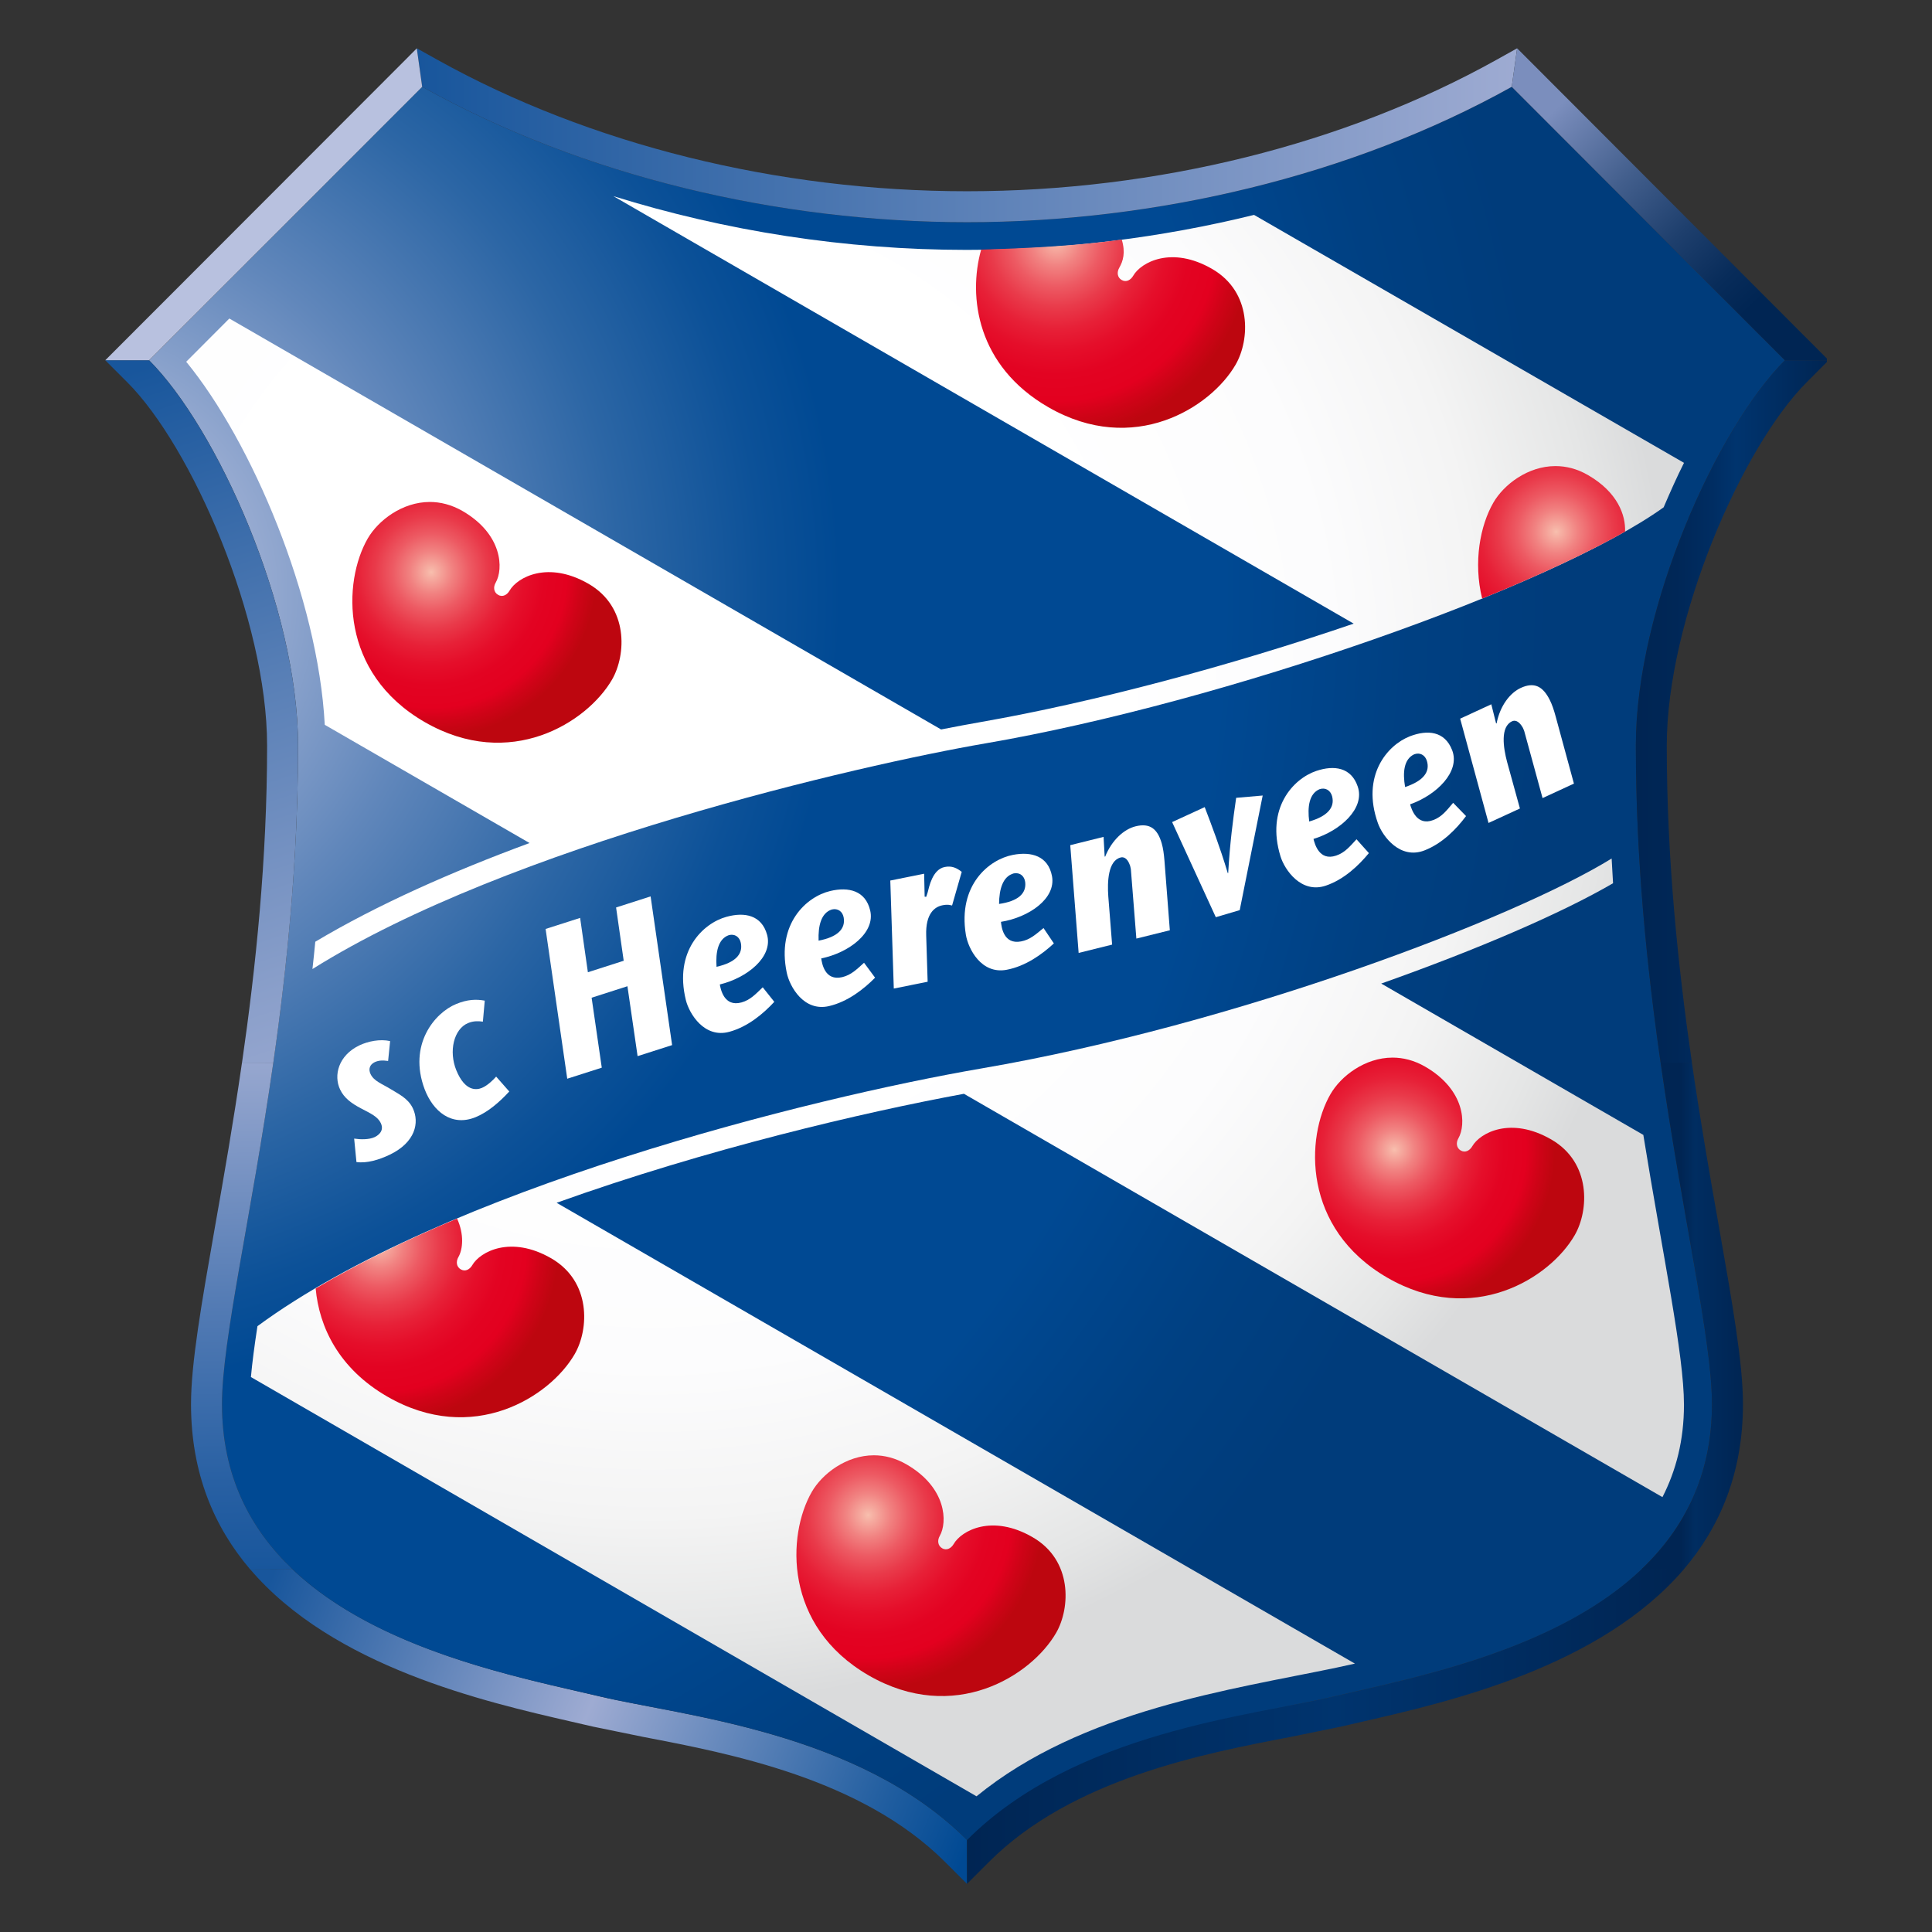 <svg enable-background="new 0 0 281.379 299.995" height="1000" viewBox="0 0 1000 1000" width="1000" xmlns="http://www.w3.org/2000/svg" xmlns:xlink="http://www.w3.org/1999/xlink"><rect x="0" y="0" width="1000" height="1000" fill="#333333" stroke="none"/><defs><clipPath id="a"><use height="100%" width="100%" xlink:href="#J"/></clipPath><linearGradient id="b" gradientTransform="matrix(18.805 7.507 7.507 -18.805 -1491.158 12112.709)" gradientUnits="userSpaceOnUse" x1="-147.581" x2="-141.542" y1="571.816" y2="571.816"><stop offset="0" stop-color="#18569c"/><stop offset=".461" stop-color="#9eabd2"/><stop offset=".591" stop-color="#7592c2"/><stop offset=".872" stop-color="#215ea0"/><stop offset="1" stop-color="#004993"/></linearGradient><clipPath id="c"><use height="100%" width="100%" xlink:href="#K"/></clipPath><linearGradient id="d" gradientTransform="matrix(19.397 0 0 -19.397 2948.65 11371.941)" gradientUnits="userSpaceOnUse" x1="-144.744" x2="-138.705" y1="572.142" y2="572.142"><stop offset="0" stop-color="#002553"/><stop offset=".511" stop-color="#00346e"/><stop offset=".983" stop-color="#002553"/><stop offset="1" stop-color="#002553"/></linearGradient><clipPath id="e"><use height="100%" width="100%" xlink:href="#L"/></clipPath><radialGradient id="f" cx="-147.839" cy="578.734" gradientTransform="matrix(40.841 0 0 -40.841 6027.927 23725.119)" gradientUnits="userSpaceOnUse" r="6.04"><stop offset="0" stop-color="#b2bcdc"/><stop offset=".084" stop-color="#b2bcdc"/><stop offset=".104" stop-color="#a8b6d8"/><stop offset=".256" stop-color="#6187bb"/><stop offset=".382" stop-color="#2c66a5"/><stop offset=".476" stop-color="#0c5198"/><stop offset=".528" stop-color="#004993"/><stop offset=".781" stop-color="#004993"/><stop offset=".906" stop-color="#004082"/><stop offset="1" stop-color="#003c7b"/></radialGradient><clipPath id="g"><use height="100%" width="100%" xlink:href="#M"/></clipPath><linearGradient id="h" gradientTransform="matrix(29.773 0 0 -29.773 4435.789 17320.91)" gradientUnits="userSpaceOnUse" x1="-147.269" x2="-141.229" y1="581.292" y2="581.292"><stop offset="0" stop-color="#18569c"/><stop offset="1" stop-color="#9eabd2"/><stop offset="1" stop-color="#7592c2"/><stop offset="1" stop-color="#215ea0"/><stop offset="1" stop-color="#004993"/></linearGradient><clipPath id="i"><use height="100%" width="100%" xlink:href="#N"/></clipPath><linearGradient id="j" gradientTransform="matrix(-.171 -14.456 -14.456 .171 8444.625 -2024.834)" gradientUnits="userSpaceOnUse" x1="-150.383" x2="-144.342" y1="584.355" y2="584.355"><stop offset="0" stop-color="#18569c"/><stop offset=".168" stop-color="#2860a3"/><stop offset=".499" stop-color="#537bb4"/><stop offset=".956" stop-color="#97a7cf"/><stop offset="1" stop-color="#9eabd2"/><stop offset="1" stop-color="#7592c2"/><stop offset="1" stop-color="#215ea0"/><stop offset="1" stop-color="#004993"/></linearGradient><clipPath id="k"><use height="100%" width="100%" xlink:href="#O"/></clipPath><linearGradient id="l" gradientTransform="matrix(2.738 0 0 -2.738 555.366 1740.602)" gradientUnits="userSpaceOnUse" x1="-111.022" x2="-104.983" y1="560.048" y2="560.048"><stop offset="0" stop-color="#002553"/><stop offset=".371" stop-color="#002553"/><stop offset=".511" stop-color="#002d61"/><stop offset=".983" stop-color="#002553"/><stop offset="1" stop-color="#002553"/></linearGradient><clipPath id="m"><use height="100%" width="100%" xlink:href="#P"/></clipPath><linearGradient id="n" gradientTransform="matrix(5.217 0 0 -5.217 914.124 3156.04)" gradientUnits="userSpaceOnUse" x1="-127.211" x2="-121.171" y1="584.14" y2="584.14"><stop offset="0" stop-color="#002553"/><stop offset=".201" stop-color="#002757"/><stop offset=".386" stop-color="#002d62"/><stop offset=".511" stop-color="#00346e"/><stop offset=".983" stop-color="#002553"/><stop offset="1" stop-color="#002553"/></linearGradient><clipPath id="o"><use height="100%" width="100%" xlink:href="#Q"/></clipPath><linearGradient id="p" gradientTransform="matrix(6.477 20.122 20.122 -6.477 -10564.906 6787.472)" gradientUnits="userSpaceOnUse" x1="-150.076" x2="-144.038" y1="573.273" y2="573.273"><stop offset="0" stop-color="#18569c"/><stop offset=".43" stop-color="#587fb6"/><stop offset=".813" stop-color="#8a9fca"/><stop offset="1" stop-color="#9eabd2"/><stop offset="1" stop-color="#7592c2"/><stop offset="1" stop-color="#215ea0"/><stop offset="1" stop-color="#004993"/></linearGradient><clipPath id="q"><use height="100%" width="100%" xlink:href="#R"/></clipPath><linearGradient id="r" gradientTransform="matrix(7.001 7.281 7.281 -7.001 -3036.313 5222.065)" gradientUnits="userSpaceOnUse" x1="-148.874" x2="-142.833" y1="591.492" y2="591.492"><stop offset="0" stop-color="#7b8ebd"/><stop offset=".253" stop-color="#7b8ebd"/><stop offset=".283" stop-color="#7488b7"/><stop offset=".519" stop-color="#425e8c"/><stop offset=".725" stop-color="#1e3f6d"/><stop offset=".893" stop-color="#082c5a"/><stop offset="1" stop-color="#002553"/></linearGradient><clipPath id="s"><use height="100%" width="100%" xlink:href="#S"/></clipPath><radialGradient id="t" cx="-146.311" cy="578.877" gradientTransform="matrix(27.62 0 0 -27.62 4130.432 16092.299)" gradientUnits="userSpaceOnUse" r="6.043"><stop offset="0" stop-color="#fff"/><stop offset=".438" stop-color="#fff"/><stop offset=".667" stop-color="#fcfcfd"/><stop offset=".814" stop-color="#f4f4f4"/><stop offset=".936" stop-color="#e5e6e6"/><stop offset="1" stop-color="#dadbdc"/></radialGradient><clipPath id="u"><use height="100%" width="100%" xlink:href="#T"/></clipPath><radialGradient id="v" cx="-146.308" cy="578.88" gradientTransform="matrix(27.619 0 0 -27.619 4130.419 16092.23)" gradientUnits="userSpaceOnUse" r="6.038"><stop offset="0" stop-color="#fff"/><stop offset=".438" stop-color="#fff"/><stop offset=".667" stop-color="#fcfcfd"/><stop offset=".814" stop-color="#f4f4f4"/><stop offset=".936" stop-color="#e5e6e6"/><stop offset="1" stop-color="#dadbdc"/></radialGradient><clipPath id="w"><use height="100%" width="100%" xlink:href="#U"/></clipPath><radialGradient id="x" cx="-131.314" cy="571.743" gradientTransform="matrix(4.343 0 0 -4.343 780.998 2663.08)" gradientUnits="userSpaceOnUse" r="6.039"><stop offset="0" stop-color="#f8bfae"/><stop offset=".027" stop-color="#f6b1a4"/><stop offset=".129" stop-color="#f18281"/><stop offset=".234" stop-color="#ed5a63"/><stop offset=".341" stop-color="#e93a4a"/><stop offset=".451" stop-color="#e72037"/><stop offset=".564" stop-color="#e50e2a"/><stop offset=".684" stop-color="#e30322"/><stop offset=".82" stop-color="#e3001f"/><stop offset=".905" stop-color="#cf0317"/><stop offset="1" stop-color="#bd060f"/></radialGradient><clipPath id="y"><use height="100%" width="100%" xlink:href="#V"/></clipPath><radialGradient id="z" cx="-161.058" cy="589.508" gradientTransform="matrix(4.477 0 0 -4.477 774.336 2724.838)" gradientUnits="userSpaceOnUse" r="6.042"><stop offset="0" stop-color="#f8bfae"/><stop offset=".027" stop-color="#f6b1a4"/><stop offset=".129" stop-color="#f18281"/><stop offset=".234" stop-color="#ed5a63"/><stop offset=".341" stop-color="#e93a4a"/><stop offset=".451" stop-color="#e72037"/><stop offset=".564" stop-color="#e50e2a"/><stop offset=".684" stop-color="#e30322"/><stop offset=".82" stop-color="#e3001f"/><stop offset=".905" stop-color="#cf0317"/><stop offset="1" stop-color="#bd060f"/></radialGradient><clipPath id="A"><use height="100%" width="100%" xlink:href="#W"/></clipPath><radialGradient id="B" cx="-127.103" cy="590.518" gradientTransform="matrix(4.556 0 0 -4.556 816.223 2769.398)" gradientUnits="userSpaceOnUse" r="6.039"><stop offset="0" stop-color="#f8bfae"/><stop offset=".027" stop-color="#f6b1a4"/><stop offset=".129" stop-color="#f18281"/><stop offset=".234" stop-color="#ed5a63"/><stop offset=".341" stop-color="#e93a4a"/><stop offset=".451" stop-color="#e72037"/><stop offset=".564" stop-color="#e50e2a"/><stop offset=".684" stop-color="#e30322"/><stop offset=".82" stop-color="#e3001f"/><stop offset=".905" stop-color="#cf0317"/><stop offset="1" stop-color="#bd060f"/></radialGradient><clipPath id="C"><use height="100%" width="100%" xlink:href="#X"/></clipPath><radialGradient id="D" cx="-161.303" cy="569.645" gradientTransform="matrix(4.835 0 0 -4.835 824.777 2949.838)" gradientUnits="userSpaceOnUse" r="6.039"><stop offset="0" stop-color="#f8bfae"/><stop offset=".027" stop-color="#f6b1a4"/><stop offset=".129" stop-color="#f18281"/><stop offset=".234" stop-color="#ed5a63"/><stop offset=".341" stop-color="#e93a4a"/><stop offset=".451" stop-color="#e72037"/><stop offset=".564" stop-color="#e50e2a"/><stop offset=".684" stop-color="#e30322"/><stop offset=".82" stop-color="#e3001f"/><stop offset=".905" stop-color="#cf0317"/><stop offset="1" stop-color="#bd060f"/></radialGradient><clipPath id="E"><use height="100%" width="100%" xlink:href="#Y"/></clipPath><radialGradient id="F" cx="-147.578" cy="561.612" gradientTransform="matrix(4.727 0 0 -4.727 822.286 2894.463)" gradientUnits="userSpaceOnUse" r="6.041"><stop offset="0" stop-color="#f8bfae"/><stop offset=".027" stop-color="#f6b1a4"/><stop offset=".129" stop-color="#f18281"/><stop offset=".234" stop-color="#ed5a63"/><stop offset=".341" stop-color="#e93a4a"/><stop offset=".451" stop-color="#e72037"/><stop offset=".564" stop-color="#e50e2a"/><stop offset=".684" stop-color="#e30322"/><stop offset=".82" stop-color="#e3001f"/><stop offset=".905" stop-color="#cf0317"/><stop offset="1" stop-color="#bd060f"/></radialGradient><clipPath id="G"><use height="100%" width="100%" xlink:href="#Z"/></clipPath><radialGradient id="H" cx="-142.44" cy="596.206" gradientTransform="matrix(5.288 0 0 -5.288 908.652 3184.234)" gradientUnits="userSpaceOnUse" r="6.039"><stop offset="0" stop-color="#f8bfae"/><stop offset=".027" stop-color="#f6b1a4"/><stop offset=".129" stop-color="#f18281"/><stop offset=".234" stop-color="#ed5a63"/><stop offset=".341" stop-color="#e93a4a"/><stop offset=".451" stop-color="#e72037"/><stop offset=".564" stop-color="#e50e2a"/><stop offset=".684" stop-color="#e30322"/><stop offset=".82" stop-color="#e3001f"/><stop offset=".905" stop-color="#cf0317"/><stop offset="1" stop-color="#bd060f"/></radialGradient><clipPath id="I"><use height="100%" width="100%" xlink:href="#aa"/></clipPath><path id="J" d="m 76.184 273.476 l 3.557 .819 l 8.213 1.682 c 14.212 2.719 35.696 6.83 49.303 20.437 l 3.583 3.581 v -7.173 C 123.119 275.104 94.171 272.509 80.9 269.371 C 68.201 266.363 44.632 261.933 30.547 248.527 l -6.921 -.023 c 13.612 16.031 38.432 21.734 52.558 24.972"/><path id="K" d="m 200.76 269.371 c -13.269 3.138 -44.735 5.733 -59.92 23.451 v 7.173 l 3.58 -3.581 c 13.596 -13.606 35.08 -17.718 49.291 -20.437 l 8.226 -1.682 l 3.548 -.819 c 14.07 -3.221 38.777 -8.877 52.503 -24.885 l -6.783 -.159 c -14.151 13.513 -37.725 17.931 -50.445 20.939"/><path id="L" d="m 140.84 28.417 c -30.786 0 -62.833 -7.526 -89.039 -22.13 L 7.167 50.984 c 11.006 10.998 24.348 40.379 24.348 62.975 c 0 48.785 -12.436 90.744 -12.436 107.625 c 0 35.731 42.906 43.311 61.822 47.787 c 13.271 3.138 42.219 5.733 59.94 23.451 c 17.721 -17.718 46.651 -20.313 59.92 -23.451 c 18.924 -4.477 61.834 -12.056 61.834 -47.787 c 0 -16.881 -12.439 -58.84 -12.439 -107.625 c 0 -22.596 13.342 -51.978 24.354 -62.975 L 229.871 6.288 C 203.659 20.892 171.617 28.417 140.84 28.417"/><path id="M" d="m 227.405 1.861 c -24.869 13.861 -55.616 21.496 -86.564 21.496 c -30.959 0 -61.704 -7.635 -86.574 -21.496 l -3.347 -1.867 l .882 6.293 c 26.206 14.604 58.253 22.13 89.039 22.13 c 30.776 0 62.818 -7.526 89.03 -22.13 l .879 -6.293 z"/><path id="N" d="m 22.346 165.787 c -1.418 9.838 -3.008 18.874 -4.403 26.763 c -2.191 12.484 -3.925 22.334 -3.925 29.034 c 0 11.295 3.775 20.065 9.614 26.943 l 6.639 .023 l .301 -.006 C 23.7 241.991 19.079 233.303 19.079 221.583 c 0 -10.451 4.76 -30.484 8.39 -55.797 h -5.123 z"/><path id="O" d="m 262.594 221.583 c 0 11.708 -4.612 20.396 -11.467 26.938 l 6.783 .159 c 5.904 -6.896 9.75 -15.719 9.75 -27.097 c 0 -6.7 -1.746 -16.55 -3.935 -29.034 c -1.397 -7.895 -2.984 -16.919 -4.412 -26.769 l -5.113 -.035 c 3.628 25.337 8.394 45.387 8.394 55.838"/><path id="P" d="m 274.508 50.984 c -11.012 10.998 -24.354 40.379 -24.354 62.975 c 0 18.591 1.805 36.209 4.046 51.804 l 5.12 .029 c -2.26 -15.601 -4.111 -33.277 -4.111 -51.833 c 0 -20.579 12.304 -48.825 22.885 -59.4 l 3.285 -3.297 v -.277 h -6.871 z"/><path id="Q" d="m .006 50.984 v 0 l 3.58 3.575 c 10.575 10.575 22.867 38.822 22.867 59.4 c 0 18.568 -1.849 36.268 -4.108 51.875 l 5.123 -.041 c 2.241 -15.606 4.046 -33.225 4.046 -51.833 c 0 -22.596 -13.342 -51.978 -24.348 -62.975 h -7.16 z"/><path id="R" d="M 274.508 50.984 L 281.379 50.984 L 281.379 50.698 L 230.75 -.006 L 229.871 6.288 Z"/><path id="S" d="m 204.04 94.023 c -20.275 6.927 -42.521 12.852 -60.802 16.058 c -2.023 .357 -4.276 .773 -6.632 1.239 L 20.281 44.157 c -3.324 3.33 -5.925 5.931 -7.048 7.066 c 10.685 13.023 21.543 38.547 22.643 59.336 l 33.472 19.322 c -12.74 4.698 -24.902 10.092 -35.021 16.132 c -.139 1.504 -.301 2.981 -.463 4.462 c 32.172 -20.184 89.473 -33.352 109.978 -36.879 c 39.138 -6.721 92.812 -25.639 110.854 -38.583 c 1.068 -2.498 2.159 -4.945 3.327 -7.27 L 187.752 27.222 c -15.132 3.725 -31.01 5.718 -46.967 5.718 c -19.803 0 -39.456 -3.09 -57.737 -8.782 z"/><path id="T" d="m 143.238 166.715 c -27.934 4.802 -87.927 19.727 -118.362 42.128 c -.478 3.108 -.853 5.916 -1.068 8.316 l 118.589 68.52 c 17.25 -14.108 41.712 -17.447 58.852 -21.033 c .991 -.212 1.994 -.437 2.99 -.654 L 73.769 188.677 c 24.581 -8.812 50.22 -14.798 66.57 -17.813 l 114.163 65.919 c 2.212 -4.313 3.516 -9.284 3.516 -15.094 c 0 -8.252 -3.392 -24.023 -6.642 -44.106 L 208.54 152.849 c 15.846 -5.612 29.465 -11.493 37.888 -16.397 c -.089 -1.336 -.142 -2.702 -.23 -4.041 c -15.949 9.839 -61.443 27.179 -102.96 34.304"/><path id="U" d="m 200.247 170.921 c -4.063 7.03 -4.65 21.941 9.29 29.995 c 13.946 8.057 26.574 .088 30.626 -6.948 c 2.336 -4.046 2.714 -11.855 -3.827 -15.636 c -6.618 -3.819 -11.638 -1.101 -12.917 1.103 c -.378 .654 -1.104 1.142 -1.876 .702 c -.731 -.422 -.809 -1.292 -.39 -2.006 c 1.274 -2.212 1.168 -7.883 -5.438 -11.705 c -1.806 -1.038 -3.604 -1.475 -5.32 -1.475 c -4.53 .001 -8.458 3.033 -10.148 5.97"/><path id="V" d="m 42.898 80.112 c -4.052 7.031 -4.636 21.947 9.301 29.992 c 13.946 8.057 26.563 .086 30.635 -6.945 c 2.33 -4.052 2.71 -11.855 -3.843 -15.642 c -6.618 -3.816 -11.637 -1.094 -12.911 1.112 c -.375 .658 -1.112 1.141 -1.878 .687 c -.726 -.416 -.811 -1.28 -.386 -2 c 1.268 -2.203 1.165 -7.886 -5.438 -11.705 c -1.805 -1.032 -3.609 -1.471 -5.326 -1.471 c -4.53 .001 -8.449 3.032 -10.154 5.972"/><path id="W" d="m 226.869 74.247 c -2.153 3.733 -3.303 9.703 -1.835 15.68 c 9.178 -3.722 17.218 -7.464 23.357 -10.944 c .112 -2.692 -1.227 -6.45 -6.052 -9.234 c -1.799 -1.047 -3.609 -1.474 -5.32 -1.474 c -4.523 0 -8.452 3.031 -10.15 5.972"/><path id="X" d="m 34.39 202.68 c .566 6.305 3.787 13.1 11.711 17.671 c 13.952 8.051 26.574 .076 30.626 -6.948 c 2.344 -4.058 2.719 -11.855 -3.834 -15.647 c -6.615 -3.816 -11.634 -1.086 -12.908 1.114 c -.38 .66 -1.112 1.133 -1.878 .69 c -.729 -.425 -.808 -1.286 -.393 -2.006 c .737 -1.273 .967 -3.719 -.212 -6.293 c -8.317 3.491 -16.149 7.308 -23.112 11.419"/><path id="Y" d="m 115.478 235.922 c -4.058 7.036 -4.645 21.947 9.295 29.998 c 13.946 8.045 26.569 .083 30.635 -6.954 c 2.336 -4.046 2.71 -11.861 -3.849 -15.636 c -6.606 -3.822 -11.631 -1.092 -12.899 1.12 c -.377 .649 -1.112 1.139 -1.888 .685 c -.716 -.419 -.802 -1.292 -.392 -2 c 1.277 -2.206 1.18 -7.886 -5.435 -11.708 c -1.799 -1.038 -3.604 -1.48 -5.32 -1.48 c -4.529 0 -8.448 3.032 -10.147 5.975"/><path id="Z" d="m 143.152 32.9 c -2.167 7.706 -.669 19.024 10.961 25.74 c 13.946 8.051 26.569 .085 30.63 -6.945 c 2.342 -4.052 2.716 -11.855 -3.843 -15.642 c -6.612 -3.825 -11.631 -1.094 -12.899 1.118 c -.374 .652 -1.111 1.136 -1.885 .688 c -.726 -.416 -.805 -1.286 -.386 -2.005 c .622 -1.08 1.044 -2.475 .403 -4.595 c -7.433 1.031 -15.298 1.411 -22.981 1.641"/><path id="aa" d="M 0 0 H 281.379 V 299.995 H 0 Z"/></defs><g transform="matrix(3.167 0 0 3.167 54.475 25.019)"><g><path clip-path="url(#a)" d="M 5.896 292.917 L 39.739 208.142 L 158.57 255.581 L 124.727 340.356 Z" fill="url(#b)"/></g><g><path clip-path="url(#c)" d="M 140.84 248.438 H 257.987 V 299.995 H 140.84 Z" fill="url(#d)"/></g><g><g><path clip-path="url(#e)" d="M 7.167 6.288 H 274.503 V 292.822 H 7.167 Z" fill="url(#f)"/></g><g><path clip-path="url(#g)" d="M 50.919 0 H 230.743 V 28.417 H 50.919 Z" fill="url(#h)"/></g><g><path clip-path="url(#i)" d="M 31.55 248.539 L 14.02 248.745 L 13.041 165.798 L 30.571 165.592 Z" fill="url(#j)"/></g><g><path clip-path="url(#k)" d="M 251.127 165.749 H 267.66 V 248.681 H 251.127 Z" fill="url(#l)"/></g><g><path clip-path="url(#m)" d="M 250.155 50.984 H 281.38 V 165.793 H 250.155 Z" fill="url(#n)"/></g><g><path clip-path="url(#o)" d="M -33.496 61.766 L 28.556 41.792 L 65.013 155.052 L 2.964 175.026 Z" fill="url(#p)"/></g><g><path clip-path="url(#q)" d="M 204.396 24.489 L 256.63 -25.74 L 306.854 26.489 L 254.614 76.718 Z" fill="url(#r)"/></g><path d="M 7.169 50.975 L .006 50.975 L 48.221 2.71 L 50.919 0 L 51.801 6.288 Z" fill="#b8c1df"/><g><path clip-path="url(#s)" d="M 13.233 24.162 H 258.023 V 150.475 H 13.233 Z" fill="url(#t)"/></g><g><path clip-path="url(#u)" d="M 23.808 132.412 H 258.017 V 285.68 H 23.808 Z" fill="url(#v)"/></g><g><path clip-path="url(#w)" d="M 195.596 164.952 H 242.876 V 208.968 H 195.596 Z" fill="url(#x)"/></g><g><path clip-path="url(#y)" d="M 38.262 74.141 H 85.545 V 118.162 H 38.262 Z" fill="url(#z)"/></g><g><path clip-path="url(#A)" d="M 223.566 68.275 H 248.504 V 89.927 H 223.566 Z" fill="url(#B)"/></g><g><path clip-path="url(#C)" d="M 34.39 191.261 H 79.446 V 228.396 H 34.39 Z" fill="url(#D)"/></g><g><path clip-path="url(#E)" d="M 110.836 229.947 H 158.118 V 273.966 H 110.836 Z" fill="url(#F)"/></g><g><path clip-path="url(#G)" d="M 140.985 31.258 H 187.46 V 66.691 H 140.985 Z" fill="url(#H)"/></g><g><path clip-path="url(#I)" d="m 46.23 165.498 c -.979 -.15 -1.631 -.064 -2.197 .2 c -.793 .381 -1.064 1.124 -.672 1.944 c .575 1.188 1.908 1.595 3.347 2.494 c 1.188 .743 2.778 1.448 3.557 3.085 c 1.112 2.333 .442 5.589 -3.798 7.611 c -1.728 .826 -3.701 1.419 -5.412 1.188 l -.375 -3.833 c .979 .15 2.397 .203 3.359 -.248 c .283 -.139 1.684 -.847 .991 -2.295 c -.495 -1.034 -1.607 -1.548 -3.226 -2.392 c -1.578 -.828 -2.76 -1.698 -3.418 -3.081 c -1.094 -2.295 -.298 -5.574 3.152 -7.223 c 1.419 -.673 3.383 -1.07 5.02 -.696 z" fill="#fff"/><path clip-path="url(#I)" d="m 66.031 170.488 c -1.643 1.793 -3.557 3.406 -5.5 4.196 c -3.919 1.596 -6.951 -.935 -8.337 -4.583 c -2.722 -7.278 1.657 -12.483 5.173 -13.917 c 1.828 -.75 3.262 -.802 4.657 -.543 l -.304 3.43 c -.705 -.086 -1.48 -.15 -2.409 .229 c -2.351 .962 -3.2 4.615 -1.938 7.712 c 1.448 3.545 3.344 3.227 4.161 2.899 c .929 -.381 1.846 -1.28 2.354 -1.858 z" fill="#fff"/><path clip-path="url(#I)" d="M 89.131 138.602 L 92.646 162.906 L 87.004 164.71 L 85.344 153.283 L 79.49 155.161 L 81.15 166.594 L 75.506 168.4 L 71.97 143.922 L 77.612 142.117 L 78.88 151 L 84.734 149.121 L 83.489 140.413 Z" fill="#fff"/><path clip-path="url(#I)" d="m 109.347 155.833 c -1.787 1.935 -4.317 4.072 -7.343 4.898 c -4.082 1.117 -6.559 -2.935 -7.116 -5.199 c -1.95 -7.959 2.781 -12.54 6.65 -13.595 c 2.967 -.817 5.745 -.277 6.633 2.946 c .991 3.63 -3.28 7.037 -7.73 8.113 c .139 .761 .693 3.713 3.533 2.94 c 1.448 -.398 2.324 -1.365 3.483 -2.477 z m -9.44 -5.724 c 3.064 -.69 4.344 -2.056 3.97 -3.902 c -.207 -.991 -1.003 -1.537 -1.97 -1.268 c -1.746 .623 -2.168 2.761 -2 5.17" fill="#fff"/><path clip-path="url(#I)" d="m 125.818 151.888 c -1.843 1.867 -4.454 3.919 -7.509 4.639 c -4.12 .973 -6.45 -3.164 -6.927 -5.453 c -1.672 -8.016 3.211 -12.431 7.113 -13.354 c 2.996 -.708 5.756 -.068 6.523 3.182 c .87 3.66 -3.516 6.921 -8.001 7.838 c .115 .761 .56 3.734 3.43 3.059 c 1.469 -.351 2.374 -1.277 3.568 -2.351 z m -9.231 -6.052 c 3.082 -.587 4.415 -1.908 4.102 -3.763 c -.171 -.997 -.949 -1.563 -1.929 -1.333 c -1.769 .56 -2.264 2.681 -2.173 5.096" fill="#fff"/><path clip-path="url(#I)" d="m 133.919 138.649 l .259 .018 l .236 -.725 c .224 -.826 .755 -3.74 2.784 -4.144 c 1.168 -.242 1.982 .171 2.781 .793 l -1.578 5.5 c -.339 -.071 -.681 -.215 -1.575 -.036 c -1.265 .254 -2.775 1.336 -2.654 4.94 l .236 7.556 l -5.532 1.112 l -.572 -17.653 l 5.533 -1.112 z" fill="#fff"/><path clip-path="url(#I)" d="m 155.038 146.287 c -1.926 1.787 -4.619 3.722 -7.7 4.306 c -4.161 .799 -6.312 -3.441 -6.686 -5.75 c -1.315 -8.081 3.763 -12.277 7.7 -13.026 c 3.02 -.581 5.75 .18 6.379 3.465 c .698 3.698 -3.816 6.759 -8.34 7.479 c .077 .767 .392 3.757 3.285 3.2 c 1.48 -.277 2.427 -1.171 3.671 -2.186 z m -8.957 -6.45 c 3.111 -.448 4.494 -1.71 4.27 -3.577 c -.133 -1.009 -.882 -1.604 -1.867 -1.418 c -1.793 .483 -2.385 2.58 -2.403 4.995" fill="#fff"/><path clip-path="url(#I)" d="m 163.339 132.067 l .076 .053 c 1.118 -2.79 3.146 -4.518 4.973 -4.969 c 2.341 -.581 3.586 .404 4.275 2.778 c .23 .802 .363 1.746 .452 2.869 l .875 11.342 l -5.47 1.357 l -.876 -11.05 c -.006 -.292 -.08 -.593 -.15 -.864 c -.473 -1.389 -1.162 -1.433 -1.531 -1.342 c -2.07 .513 -2.209 3.958 -2.028 6.391 l .622 7.851 l -5.471 1.359 l -1.371 -17.612 l 5.446 -1.354 z" fill="#fff"/><path clip-path="url(#I)" d="m 181.505 142.002 l -7.14 -15.544 l 5.326 -2.448 c 1.186 3.135 2.415 6.299 3.774 10.799 l .063 -.018 c .289 -4.99 .778 -8.655 1.303 -12.298 l 4.336 -.375 l -3.755 18.73 z" fill="#fff"/><path clip-path="url(#I)" d="m 206.523 131.527 c -1.667 2.029 -4.07 4.317 -7.043 5.32 c -4.002 1.354 -6.715 -2.554 -7.402 -4.784 c -2.412 -7.827 2.041 -12.678 5.846 -13.964 c 2.91 -.979 5.718 -.604 6.782 2.566 c 1.207 3.565 -2.852 7.219 -7.236 8.546 c .188 .749 .908 3.666 3.698 2.725 c 1.43 -.478 2.241 -1.492 3.332 -2.669 z m -9.753 -5.164 c 3.014 -.87 4.22 -2.309 3.739 -4.132 c -.269 -.973 -1.094 -1.469 -2.05 -1.147 c -1.701 .723 -1.999 2.881 -1.689 5.279" fill="#fff"/><path clip-path="url(#I)" d="m 213.917 115.384 c .926 -.357 1.781 .097 2.082 1.062 c .56 1.802 -.572 3.291 -3.557 4.282 c -.413 -2.38 -.207 -4.548 1.475 -5.344 m 6.375 7.924 c -1.045 1.224 -1.812 2.271 -3.221 2.808 c -2.749 1.062 -3.592 -1.822 -3.811 -2.56 c 4.323 -1.522 8.229 -5.341 6.871 -8.85 c -1.203 -3.121 -4.022 -3.374 -6.889 -2.277 c -3.745 1.451 -7.992 6.482 -5.249 14.194 c .778 2.206 3.65 5.993 7.597 4.471 c 2.932 -1.129 5.237 -3.509 6.813 -5.618 z" fill="#fff"/><path clip-path="url(#I)" d="m 227.305 110.305 l .088 .036 c .572 -2.949 2.235 -5.02 3.952 -5.81 c 2.194 -1.008 3.604 -.28 4.725 1.932 c .377 .743 .684 1.637 .979 2.731 l 2.985 10.974 l -5.126 2.368 l -2.926 -10.702 c -.059 -.28 -.188 -.563 -.307 -.817 c -.726 -1.274 -1.415 -1.194 -1.752 -1.032 c -1.94 .888 -1.438 4.3 -.808 6.656 l 2.094 7.597 l -5.132 2.362 l -4.636 -17.043 l 5.091 -2.351 z" fill="#fff"/></g></g></g></svg>